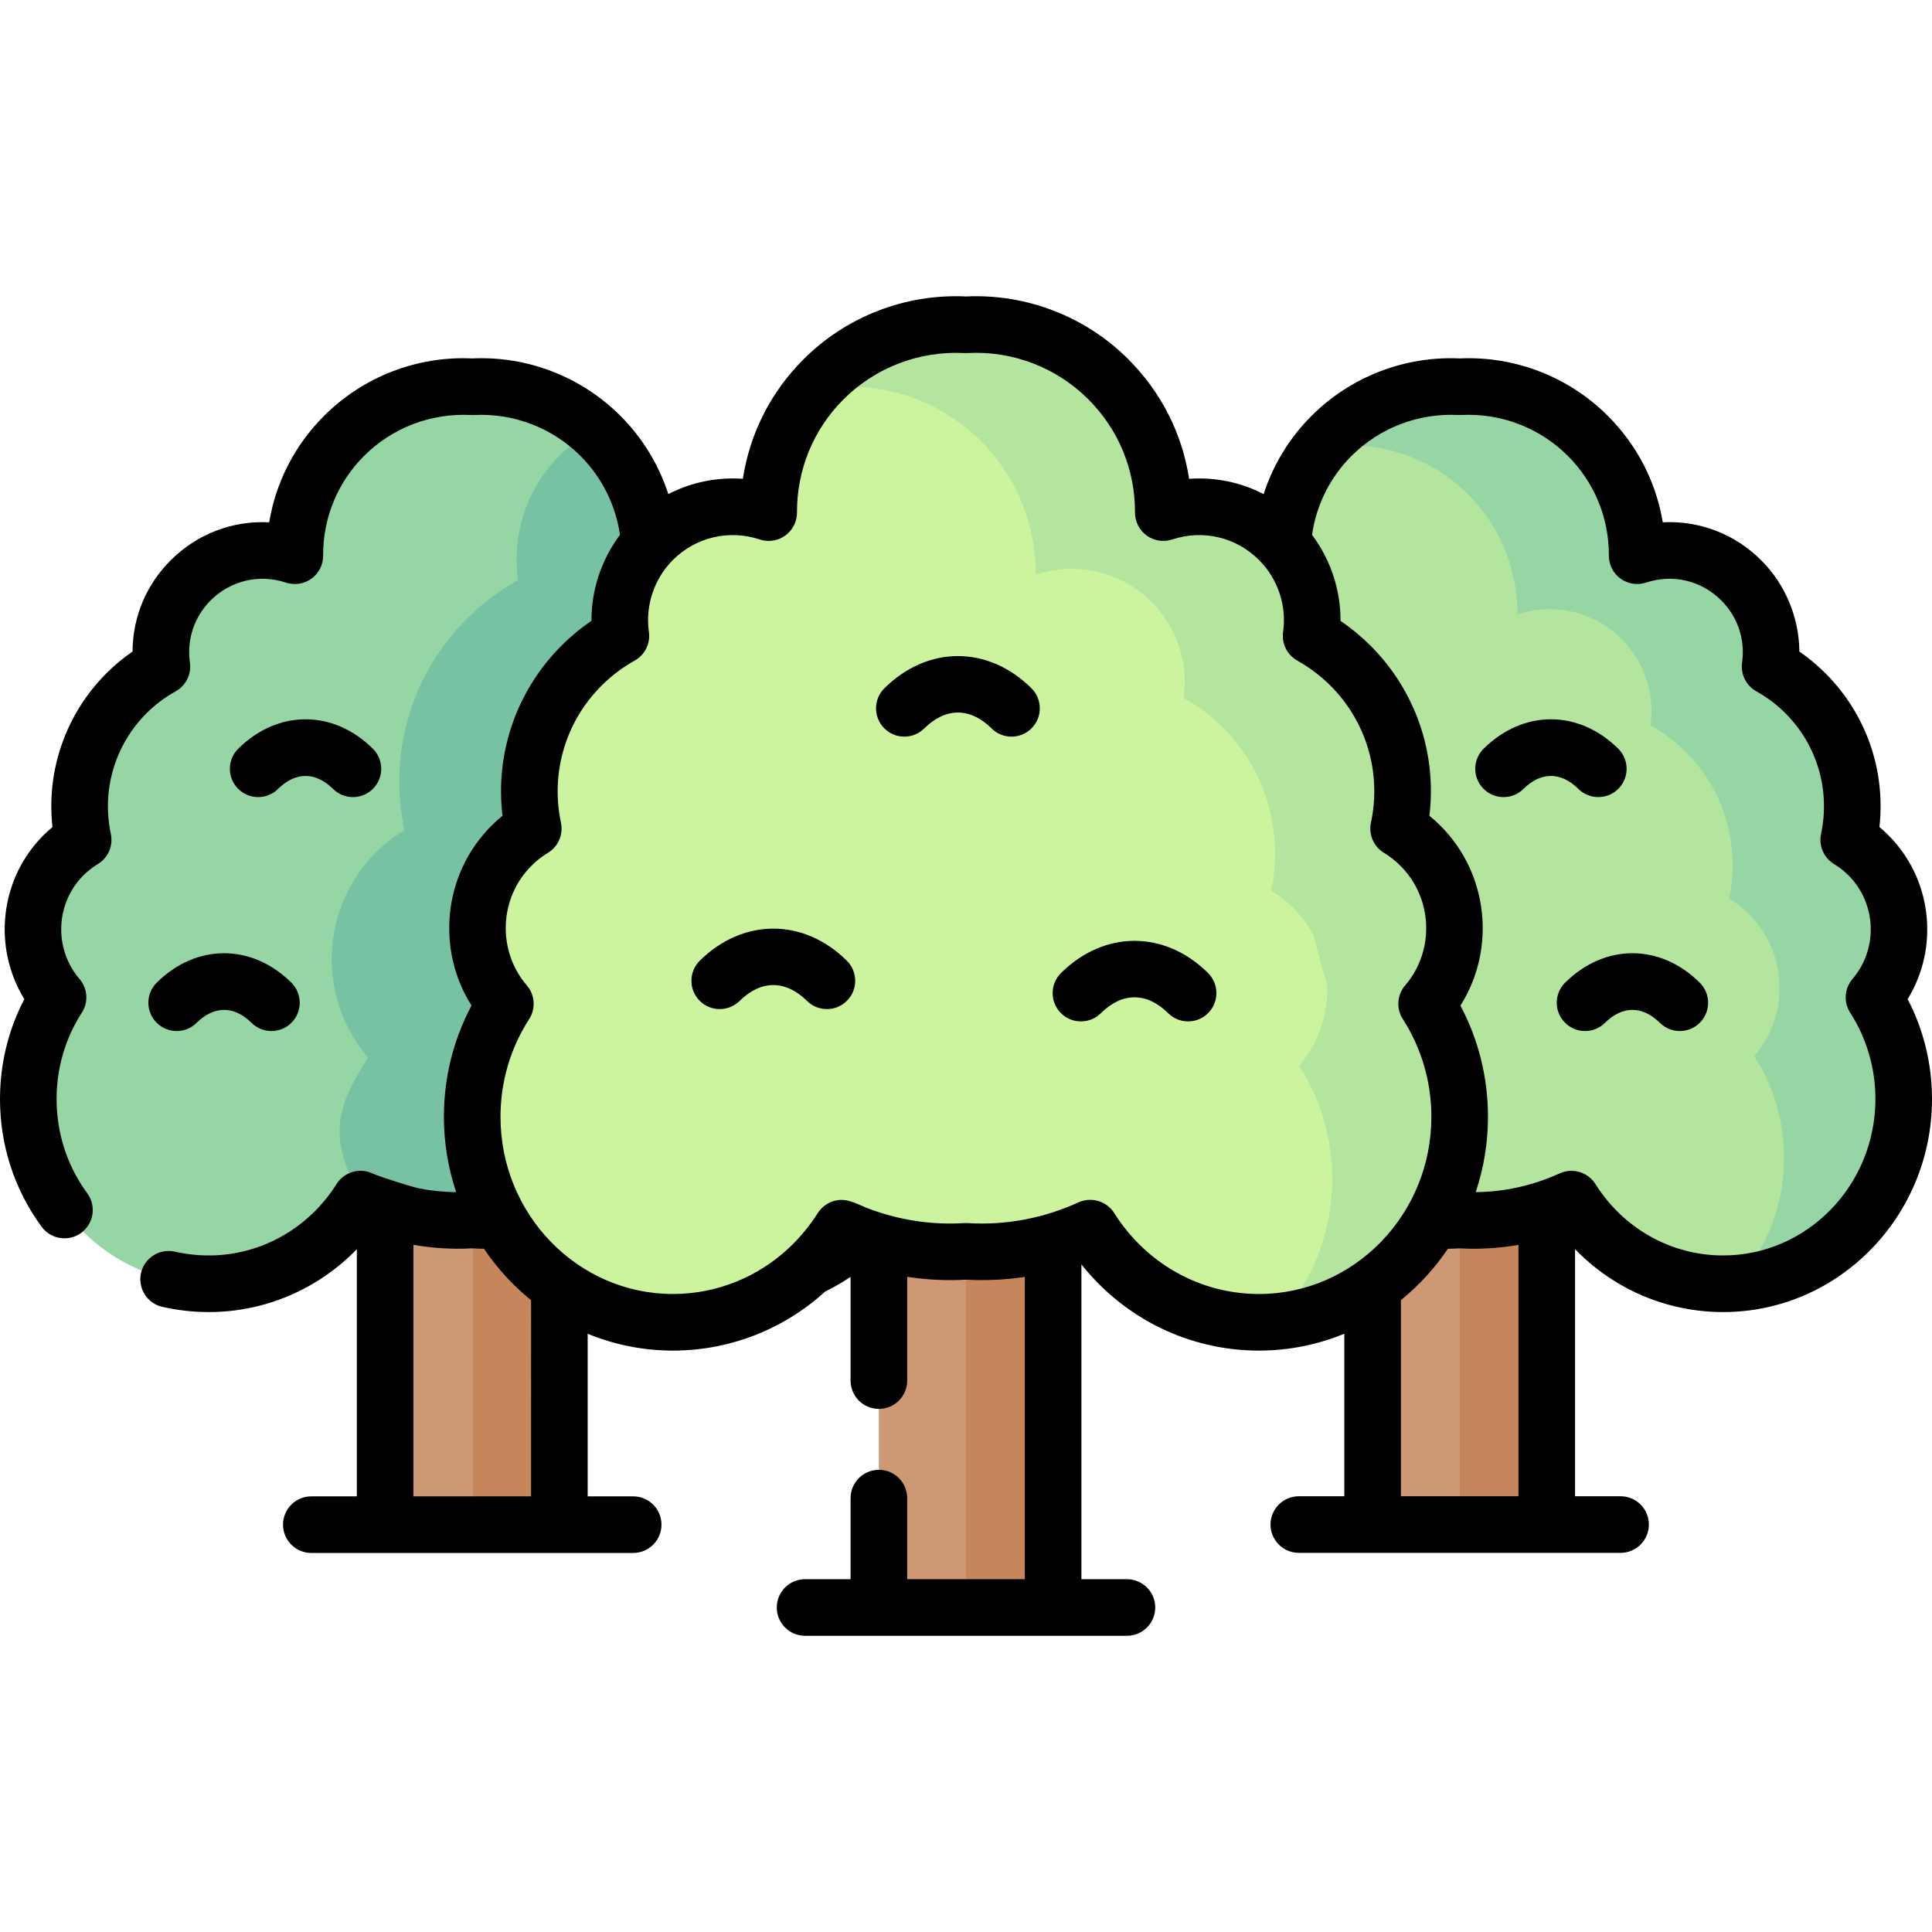<svg id="Capa_1" enable-background="new 0 0 512 512" height="512" viewBox="0 0 512 512" width="512" xmlns="http://www.w3.org/2000/svg"><g><g><path clip-rule="evenodd" d="m363.759 340.862v63.158h46.148v-83.72c.001-16.42-46.148-17.866-46.148 20.562z" fill="#ce9875" fill-rule="evenodd"/></g><g><path clip-rule="evenodd" d="m232.912 329.093v96.907h46.177v-96.907c-10.092-13.188-29.169-17.158-46.177 0z" fill="#ce9875" fill-rule="evenodd"/></g><g><path clip-rule="evenodd" d="m102.064 320.329v83.72h46.177v-63.187c3.911-44.894-38.155-45.291-46.177-20.533z" fill="#ce9875" fill-rule="evenodd"/></g><g fill="#c6865c"><path d="m125.28 293.5h23.216v110.833h-23.216z"/><path d="m256 315.167h23.216v110.833h-23.216z"/><path d="m386.833 294.805h23.216v110.833h-23.216z"/></g><g><path clip-rule="evenodd" d="m33.494 183.746c-10.517 10.55-14.343 25.241-11.452 38.825-1.871 1.134-3.628 2.496-5.244 4.112-10.318 10.324-10.772 26.744-1.418 37.635-4.989 7.714-7.88 16.988-7.88 26.942 0 27.027 21.402 48.95 47.821 48.95 16.866 0 31.691-8.934 40.224-22.433 2.154.964 4.309 1.815 6.52 2.552 7.54 2.467 15.335 3.46 23.074 2.978 2.409.17 4.819.17 7.2.028 18.142-15.258 45.326-131.62 39.742-179.237-.68-10.408-5.017-20.646-12.954-28.587-9.326-9.331-21.77-13.67-33.988-13.017-12.189-.652-24.633 3.687-33.959 13.017-8.759 8.763-13.096 20.278-13.039 31.764-9.383-3.12-20.126-.964-27.61 6.523-6.236 6.211-8.759 14.747-7.625 22.858-3.374 1.872-6.549 4.226-9.412 7.09z" fill="#95d6a4" fill-rule="evenodd"/></g><g><path clip-rule="evenodd" d="m142.685 194.835c-2.636 7.998-3.09 16.562-1.361 24.759-2.069 1.248-4.025 2.779-5.811 4.566-11.48 11.486-11.991 29.75-1.587 41.86-5.556 8.593-8.787 18.888-8.787 29.948 0 9.983 2.636 19.313 7.2 27.368 3.969 6.977 9.411 12.961 15.902 17.527 8.561 6.012 18.935 9.557 30.104 9.557 13.89 0 26.532-5.445 36-14.379 3.345-3.148 6.265-6.693 8.731-10.578 1.417.652 2.863 1.248 4.337 1.787 1.814.681 3.657 1.305 5.499 1.843 7.569 2.155 15.335 3.006 23.074 2.524 7.739.482 15.534-.369 23.102-2.524 1.843-.539 3.685-1.163 5.499-1.843 1.446-.539 2.891-1.134 4.337-1.787 2.466 3.885 5.386 7.43 8.702 10.578 9.468 8.934 22.11 14.379 36 14.379 11.197 0 21.572-3.545 30.132-9.557 6.463-4.566 11.906-10.55 15.874-17.527 4.564-8.054 7.2-17.385 7.2-27.368 0-11.061-3.231-21.355-8.759-29.948 10.403-12.11 9.865-30.374-1.616-41.86-1.786-1.787-3.742-3.318-5.811-4.566 1.757-8.196 1.304-16.761-1.361-24.759-2.239-6.721-6.038-13.046-11.367-18.406-3.203-3.176-6.718-5.814-10.46-7.913 1.191-8.593-1.304-17.583-7.54-24.418-.312-.34-.624-.681-.964-.993-8.277-8.31-20.239-10.72-30.671-7.26.057-12.762-4.791-25.553-14.542-35.309-10.346-10.38-24.18-15.201-37.758-14.464-13.578-.737-27.383 4.084-37.758 14.464-9.751 9.756-14.57 22.546-14.513 35.309-10.432-3.46-22.394-1.049-30.699 7.26-.312.312-.624.652-.935.993-6.236 6.835-8.759 15.825-7.54 24.418-3.77 2.099-7.285 4.736-10.46 7.913-5.356 5.36-9.154 11.685-11.393 18.406z" fill="#ccf49f" fill-rule="evenodd"/></g><g><path clip-rule="evenodd" d="m379.633 323.336c2.409.142 4.791.142 7.2-.028 7.739.482 15.534-.51 23.074-3.006 2.211-.709 4.394-1.56 6.548-2.524 8.504 13.5 23.329 22.433 40.195 22.433 26.362 0 47.764-21.837 47.849-48.78v-.17-.17c-.028-9.898-2.948-19.086-7.88-26.772 9.354-10.89 8.872-27.311-1.446-37.634-1.616-1.617-3.373-2.978-5.244-4.112 2.891-13.585-.907-28.275-11.452-38.825-2.863-2.864-6.038-5.218-9.383-7.09 1.134-8.111-1.417-16.647-7.654-22.858-7.455-7.487-18.198-9.643-27.581-6.523.057-11.486-4.309-23-13.068-31.764-9.326-9.331-21.742-13.67-33.959-13.017-12.217-.652-24.633 3.687-33.959 13.017-7.965 7.941-12.274 18.179-12.954 28.587-12.67 45.574 18.398 159.724 39.714 179.236z" fill="#b3e59f" fill-rule="evenodd"/></g><g><path clip-rule="evenodd" d="m102.064 223.649c-.85.737-1.672 1.475-2.466 2.269-14.882 14.918-15.562 38.627-2.069 54.338-9.978 15.485-9.468 22.093-1.984 37.521 2.154.964 4.309 1.815 6.52 2.552 7.54 2.467 15.335 3.46 23.074 2.978 2.409.17 4.819.17 7.2.028-4.564-8.054-7.2-17.385-7.2-27.368 0-11.061 3.232-21.355 8.787-29.948-10.403-12.11-9.893-30.374 1.587-41.86 1.786-1.787 3.742-3.318 5.811-4.566-1.729-8.196-1.276-16.761 1.361-24.759 2.239-6.721 6.038-13.046 11.395-18.406 3.175-3.176 6.69-5.814 10.46-7.913-1.219-8.593 1.304-17.583 7.54-24.418-.68-10.408-5.017-20.646-12.954-28.587-.567-.539-1.106-1.078-1.672-1.588-3.288 1.758-6.378 4.027-9.156 6.806-.425.425-.822.851-1.219 1.276-8.107 8.848-11.367 20.561-9.808 31.707-4.876 2.723-9.439 6.126-13.578 10.266-6.945 6.948-11.877 15.144-14.769 23.879-.765 2.297-1.389 4.623-1.871 6.977-1.701 8.31-1.644 16.874.113 25.156-1.785 1.079-3.486 2.299-5.102 3.66z" fill="#78c2a4" fill-rule="evenodd"/></g><g><path clip-rule="evenodd" d="m274.496 152.295c10.432-3.488 22.394-1.049 30.699 7.232.312.34.624.652.935.993.255.284.51.567.737.851 5.698 6.721 7.965 15.343 6.803 23.596 3.77 2.07 7.285 4.708 10.46 7.884 5.357 5.36 9.156 11.684 11.395 18.434 2.636 7.969 3.09 16.534 1.361 24.73 2.069 1.248 4.025 2.779 5.811 4.566 11.48 11.486 11.991 29.75 1.587 41.86 5.556 8.593 8.759 18.888 8.759 29.948 0 4.368-.482 8.593-1.417 12.649-1.219 5.247-3.175 10.21-5.754 14.719-2.183 3.8-4.791 7.317-7.739 10.465 9.439-.794 18.199-4.141 25.625-9.359 6.463-4.566 11.906-10.55 15.874-17.527 4.564-8.054 7.2-17.385 7.2-27.368 0-11.061-3.231-21.355-8.759-29.948 10.403-12.11 9.865-30.374-1.616-41.86-1.786-1.787-3.742-3.318-5.811-4.566 1.757-8.196 1.304-16.761-1.361-24.759-2.239-6.721-6.038-13.046-11.367-18.406-3.203-3.176-6.718-5.814-10.46-7.913 1.191-8.593-1.304-17.583-7.54-24.418-.312-.34-.624-.681-.964-.993-8.277-8.31-20.239-10.72-30.671-7.26.057-12.762-4.791-25.553-14.542-35.309-10.346-10.38-24.18-15.201-37.758-14.464-13.578-.737-27.383 4.084-37.758 14.464-.652.652-1.276 1.333-1.899 2.014 1.956-.142 3.94-.142 5.896-.028 13.578-.737 27.383 4.084 37.758 14.435 9.754 9.757 14.573 22.547 14.516 35.338z" fill="#b3e59f" fill-rule="evenodd"/></g><g><path clip-rule="evenodd" d="m402.141 162.816c9.383-3.12 20.154-.936 27.61 6.523 6.236 6.239 8.759 14.776 7.625 22.858 3.373 1.872 6.548 4.254 9.411 7.118 10.517 10.522 14.343 25.241 11.452 38.797 1.871 1.134 3.628 2.496 5.244 4.112 10.318 10.323 10.8 26.772 1.417 37.662 4.961 7.657 7.852 16.874 7.88 26.744v.17.17c-.028 12.79-4.876 24.418-12.728 33.125 24.775-1.758 44.362-22.887 44.447-48.666v-.17-.17c-.028-9.898-2.948-19.086-7.88-26.772 9.354-10.89 8.872-27.311-1.446-37.634-1.616-1.617-3.373-2.978-5.244-4.112 2.891-13.585-.907-28.275-11.452-38.825-2.863-2.864-6.038-5.218-9.383-7.09 1.134-8.111-1.417-16.647-7.654-22.858-7.455-7.487-18.198-9.643-27.581-6.523.057-11.486-4.309-23-13.068-31.764-9.326-9.331-21.742-13.67-33.959-13.017-12.217-.652-24.633 3.687-33.959 13.017-.822.822-1.616 1.673-2.353 2.552 1.531-.085 3.061-.085 4.621 0 12.189-.652 24.633 3.658 33.959 12.989 8.76 8.764 13.097 20.278 13.041 31.764z" fill="#95d6a4" fill-rule="evenodd"/></g><g><path d="m505.547 264.774c8.387-13.624 6.558-31.762-5.068-43.393-.769-.77-1.574-1.503-2.412-2.199 1.67-15.007-3.49-29.94-14.284-40.738-2.126-2.127-4.446-4.062-6.932-5.78-.076-9.006-3.683-17.772-10.095-24.158-7.023-7.054-16.499-10.597-26.102-10.088-1.763-10.629-6.776-20.424-14.557-28.208-10.352-10.356-24.637-15.898-39.265-15.225-14.611-.673-28.912 4.867-39.254 15.215-5.863 5.845-10.182 12.965-12.702 20.734-6.068-3.135-12.881-4.544-19.752-4.045-1.82-11.931-7.367-22.938-16.071-31.646-11.334-11.37-27.016-17.431-43.069-16.679-16.033-.758-31.704 5.308-43.062 16.672-8.697 8.701-14.236 19.71-16.052 31.654-6.863-.497-13.678.913-19.754 4.044-2.519-7.751-6.832-14.867-12.687-20.724-10.351-10.358-24.642-15.913-39.292-15.225-14.616-.681-28.912 4.866-39.264 15.224-7.77 7.773-12.775 17.568-14.532 28.21-9.597-.508-19.074 3.03-26.105 10.064-6.524 6.498-10.076 15.106-10.105 24.178-2.487 1.715-4.813 3.651-6.951 5.79-10.783 10.816-15.94 25.746-14.276 40.731-.838.696-1.644 1.43-2.413 2.199-11.617 11.622-13.437 29.756-5.045 43.385-4.23 8.106-6.446 17.167-6.446 26.494 0 12.297 3.815 24 11.033 33.845 2.449 3.34 7.143 4.063 10.483 1.614s4.063-7.143 1.614-10.483c-5.319-7.255-8.13-15.891-8.13-24.976 0-8.206 2.309-16.113 6.678-22.868 1.806-2.791 1.558-6.438-.608-8.96-6.842-7.966-6.389-20.021 1.032-27.445 1.145-1.146 2.434-2.155 3.829-3.002 2.728-1.654 4.111-4.854 3.446-7.975-2.472-11.615 1.052-23.566 9.42-31.961 2.288-2.288 4.894-4.252 7.747-5.835 2.712-1.505 4.217-4.524 3.788-7.596-.861-6.158 1.141-12.174 5.502-16.519 5.246-5.248 12.885-7.054 19.938-4.707 2.292.762 4.813.372 6.769-1.045 1.957-1.419 3.109-3.692 3.098-6.109-.049-9.995 3.802-19.38 10.844-26.425 7.441-7.444 17.744-11.388 28.253-10.83.267.014.534.014.801 0 10.541-.562 20.842 3.386 28.283 10.83 5.684 5.687 9.344 13.032 10.478 20.926-.021.027-.036.056-.057.083-4.878 6.53-7.529 14.541-7.494 22.698-2.846 1.938-5.516 4.148-7.973 6.607-11.93 11.937-17.583 28.479-15.609 45.059-1.026.835-2.014 1.727-2.958 2.672-12.762 12.768-14.667 32.749-5.248 47.623-4.804 9.02-7.322 19.112-7.322 29.486 0 6.946 1.143 13.62 3.218 19.86.011.033.016.066.027.099-3.248-.025-6.469-.347-9.651-.96-2.215-.427-10.824-3.218-12.588-4.019-3.411-1.552-7.439-.344-9.44 2.822-7.496 11.859-20.163 18.939-33.884 18.939-2.967 0-5.993-.34-8.995-1.011-4.043-.904-8.052 1.642-8.955 5.684s1.641 8.052 5.684 8.955c4.073.91 8.2 1.372 12.266 1.372 14.951 0 28.959-6.078 39.243-16.654v65.492h-12.057c-4.142 0-7.5 3.357-7.5 7.5s3.358 7.5 7.5 7.5h19.559 46.177 19.559c4.142 0 7.5-3.357 7.5-7.5s-3.358-7.5-7.5-7.5h-12.059v-43.091c6.99 2.874 14.617 4.463 22.604 4.463 15.095 0 29.331-5.655 40.307-15.621 2.358-1.152 4.607-2.472 6.76-3.92v27.497c0 4.143 3.358 7.5 7.5 7.5s7.5-3.357 7.5-7.5v-27.5c5.124.779 10.323 1.046 15.574.754 5.257.288 10.466.034 15.602-.744v80.116h-31.176v-21.484c0-4.143-3.358-7.5-7.5-7.5s-7.5 3.357-7.5 7.5v21.484h-12.059c-4.142 0-7.5 3.357-7.5 7.5s3.358 7.5 7.5 7.5h85.295c4.143 0 7.5-3.357 7.5-7.5s-3.357-7.5-7.5-7.5h-12.06v-83.417c11.476 14.407 28.605 22.837 47.039 22.837 7.998 0 15.635-1.593 22.633-4.475v43.075h-12.06c-4.143 0-7.5 3.357-7.5 7.5s3.357 7.5 7.5 7.5h85.267c4.143 0 7.5-3.357 7.5-7.5s-3.357-7.5-7.5-7.5h-12.06v-65.478c10.268 10.583 24.277 16.668 39.244 16.668 30.52 0 55.349-25.323 55.349-56.45 0-9.292-2.219-18.351-6.453-26.486zm-364.806 131.775h-31.177v-66.649c5.112.888 10.303 1.211 15.547.922 1.035.064 2.088.095 3.151.106 3.468 5.158 7.682 9.755 12.479 13.631zm192.886-53.629c-15.539 0-29.879-8.022-38.359-21.46-1.413-2.238-3.84-3.498-6.347-3.498-1.039 0-2.093.217-3.093.67-9.409 4.267-19.296 6.118-29.385 5.499-.305-.018-.61-.018-.915 0-8.711.531-17.263-.777-25.474-3.887-2.661-1.017-5.221-2.649-8.174-2.179-2.125.338-4.012 1.607-5.163 3.419-2.095 3.292-4.584 6.319-7.397 9.006-8.353 7.92-19.333 12.43-30.975 12.43-25.203 0-45.707-21.062-45.707-46.952 0-9.253 2.623-18.201 7.585-25.876 1.805-2.791 1.557-6.438-.609-8.959-7.893-9.188-7.364-23.1 1.204-31.672 1.341-1.343 2.815-2.502 4.379-3.445 2.736-1.65 4.126-4.854 3.463-7.979-2.804-13.209 1.205-26.78 10.724-36.305 2.633-2.635 5.595-4.876 8.803-6.661 2.712-1.51 4.214-4.534 3.778-7.607-.988-6.962 1.387-14.086 6.354-19.056 6.058-6.061 14.885-8.145 23.033-5.443 2.293.761 4.811.371 6.765-1.047 1.955-1.418 3.107-3.689 3.097-6.104-.05-11.331 4.324-21.976 12.318-29.974 8.445-8.449 20.125-12.919 32.046-12.276.271.014.542.014.813 0 11.947-.659 23.62 3.823 32.046 12.276 8.012 8.017 12.396 18.661 12.347 29.974-.011 2.415 1.142 4.687 3.097 6.104 1.954 1.417 4.472 1.807 6.765 1.047 8.153-2.702 16.965-.62 23.016 5.454 4.979 4.96 7.36 12.08 6.372 19.045-.435 3.064 1.058 6.081 3.757 7.596 3.199 1.794 6.176 4.047 8.824 6.673 9.525 9.53 13.524 23.097 10.698 36.292-.67 3.129.72 6.34 3.461 7.992 1.563.943 3.037 2.104 4.38 3.446 8.576 8.58 9.116 22.491 1.23 31.671-2.161 2.517-2.413 6.154-.618 8.944 4.95 7.695 7.566 16.648 7.566 25.891.001 25.888-20.503 46.951-45.705 46.951zm68.78 53.6h-31.147v-51.985c4.784-3.871 8.988-8.459 12.449-13.606 1.057-.011 2.106-.042 3.153-.107 5.239.291 10.43-.032 15.546-.921v66.619zm54.244-63.81c-13.729 0-26.382-7.077-33.85-18.931-1.412-2.241-3.841-3.503-6.35-3.503-1.038 0-2.09.216-3.089.668-7.188 3.253-14.66 4.924-22.268 4.981.025-.074.038-.149.061-.223 2.049-6.203 3.177-12.835 3.177-19.735 0-10.358-2.511-20.448-7.3-29.478 9.418-14.869 7.503-34.855-5.27-47.632-.942-.943-1.928-1.833-2.952-2.666 1.999-16.575-3.647-33.12-15.61-45.088-2.464-2.443-5.125-4.643-7.949-6.571.036-8.108-2.579-16.068-7.394-22.563-.055-.075-.101-.155-.157-.23 1.134-7.914 4.791-15.257 10.479-20.927 7.44-7.444 17.748-11.385 28.255-10.83.266.014.533.014.799 0 10.531-.555 20.815 3.387 28.256 10.83 7.061 7.063 10.921 16.448 10.872 26.425-.012 2.417 1.142 4.69 3.098 6.109 1.955 1.416 4.475 1.808 6.769 1.045 7.055-2.349 14.68-.546 19.922 4.72 4.366 4.348 6.378 10.363 5.519 16.505-.429 3.062 1.066 6.074 3.766 7.584 2.856 1.599 5.46 3.565 7.74 5.847 8.376 8.38 11.897 20.328 9.421 31.962-.664 3.12.719 6.32 3.446 7.975 1.397.847 2.686 1.856 3.829 3.001 7.43 7.434 7.896 19.489 1.062 27.446-2.161 2.517-2.413 6.153-.619 8.943 4.376 6.805 6.688 14.718 6.688 22.885-.002 22.856-18.103 41.451-40.351 41.451z"/><path d="m185.463 254.584c-2.948 2.91-2.979 7.659-.068 10.606 2.91 2.948 7.658 2.979 10.606.069 5.677-5.605 12.189-5.604 17.865-.001 1.461 1.443 3.366 2.163 5.269 2.163 1.936 0 3.871-.745 5.338-2.23 2.91-2.948 2.879-7.696-.068-10.606-11.464-11.319-27.478-11.317-38.942-.001z"/><path d="m281.18 257.855c-2.942 2.915-2.965 7.663-.05 10.606 2.915 2.942 7.664 2.965 10.606.05 5.669-5.616 12.176-5.618 17.847 0 1.463 1.449 3.371 2.172 5.278 2.172 1.931 0 3.862-.741 5.328-2.222 2.915-2.943 2.893-7.691-.05-10.606-11.469-11.36-27.488-11.361-38.959 0z"/><path d="m234.38 182.389c-2.943 2.915-2.966 7.663-.051 10.606 2.916 2.942 7.664 2.964 10.606.05 5.672-5.617 12.177-5.617 17.847 0 1.463 1.449 3.371 2.172 5.278 2.172 1.931 0 3.862-.741 5.328-2.222 2.915-2.943 2.893-7.691-.05-10.606-11.469-11.362-27.489-11.362-38.958 0z"/><path d="m73.691 209.072c4.63-4.58 9.939-4.578 14.566 0 1.462 1.446 3.369 2.168 5.274 2.168 1.933 0 3.866-.743 5.332-2.226 2.914-2.944 2.888-7.693-.057-10.606-10.5-10.385-25.165-10.386-35.665 0-2.945 2.913-2.971 7.662-.058 10.606 2.915 2.946 7.663 2.972 10.608.058z"/><path d="m41.542 260.404c-2.944 2.913-2.97 7.662-.057 10.606 2.913 2.945 7.662 2.971 10.606.058 4.627-4.58 9.936-4.581 14.565 0 1.462 1.446 3.369 2.168 5.274 2.168 1.933 0 3.866-.743 5.332-2.226 2.914-2.944 2.888-7.693-.057-10.606-10.498-10.386-25.163-10.387-35.663 0z"/><path d="m428.902 209.015c2.913-2.944 2.888-7.693-.058-10.606-10.498-10.385-25.164-10.386-35.664 0-2.944 2.913-2.971 7.661-.058 10.606 1.467 1.483 3.399 2.226 5.332 2.226 1.906 0 3.812-.722 5.274-2.168 4.629-4.58 9.938-4.578 14.566 0 2.946 2.911 7.694 2.886 10.608-.058z"/><path d="m414.781 260.404c-2.945 2.913-2.971 7.662-.058 10.606 2.913 2.946 7.662 2.97 10.606.058 4.629-4.58 9.938-4.58 14.566 0 1.462 1.446 3.368 2.168 5.274 2.168 1.933 0 3.865-.743 5.332-2.226 2.913-2.944 2.888-7.693-.058-10.606-10.496-10.386-25.164-10.386-35.662 0z"/></g></g></svg>